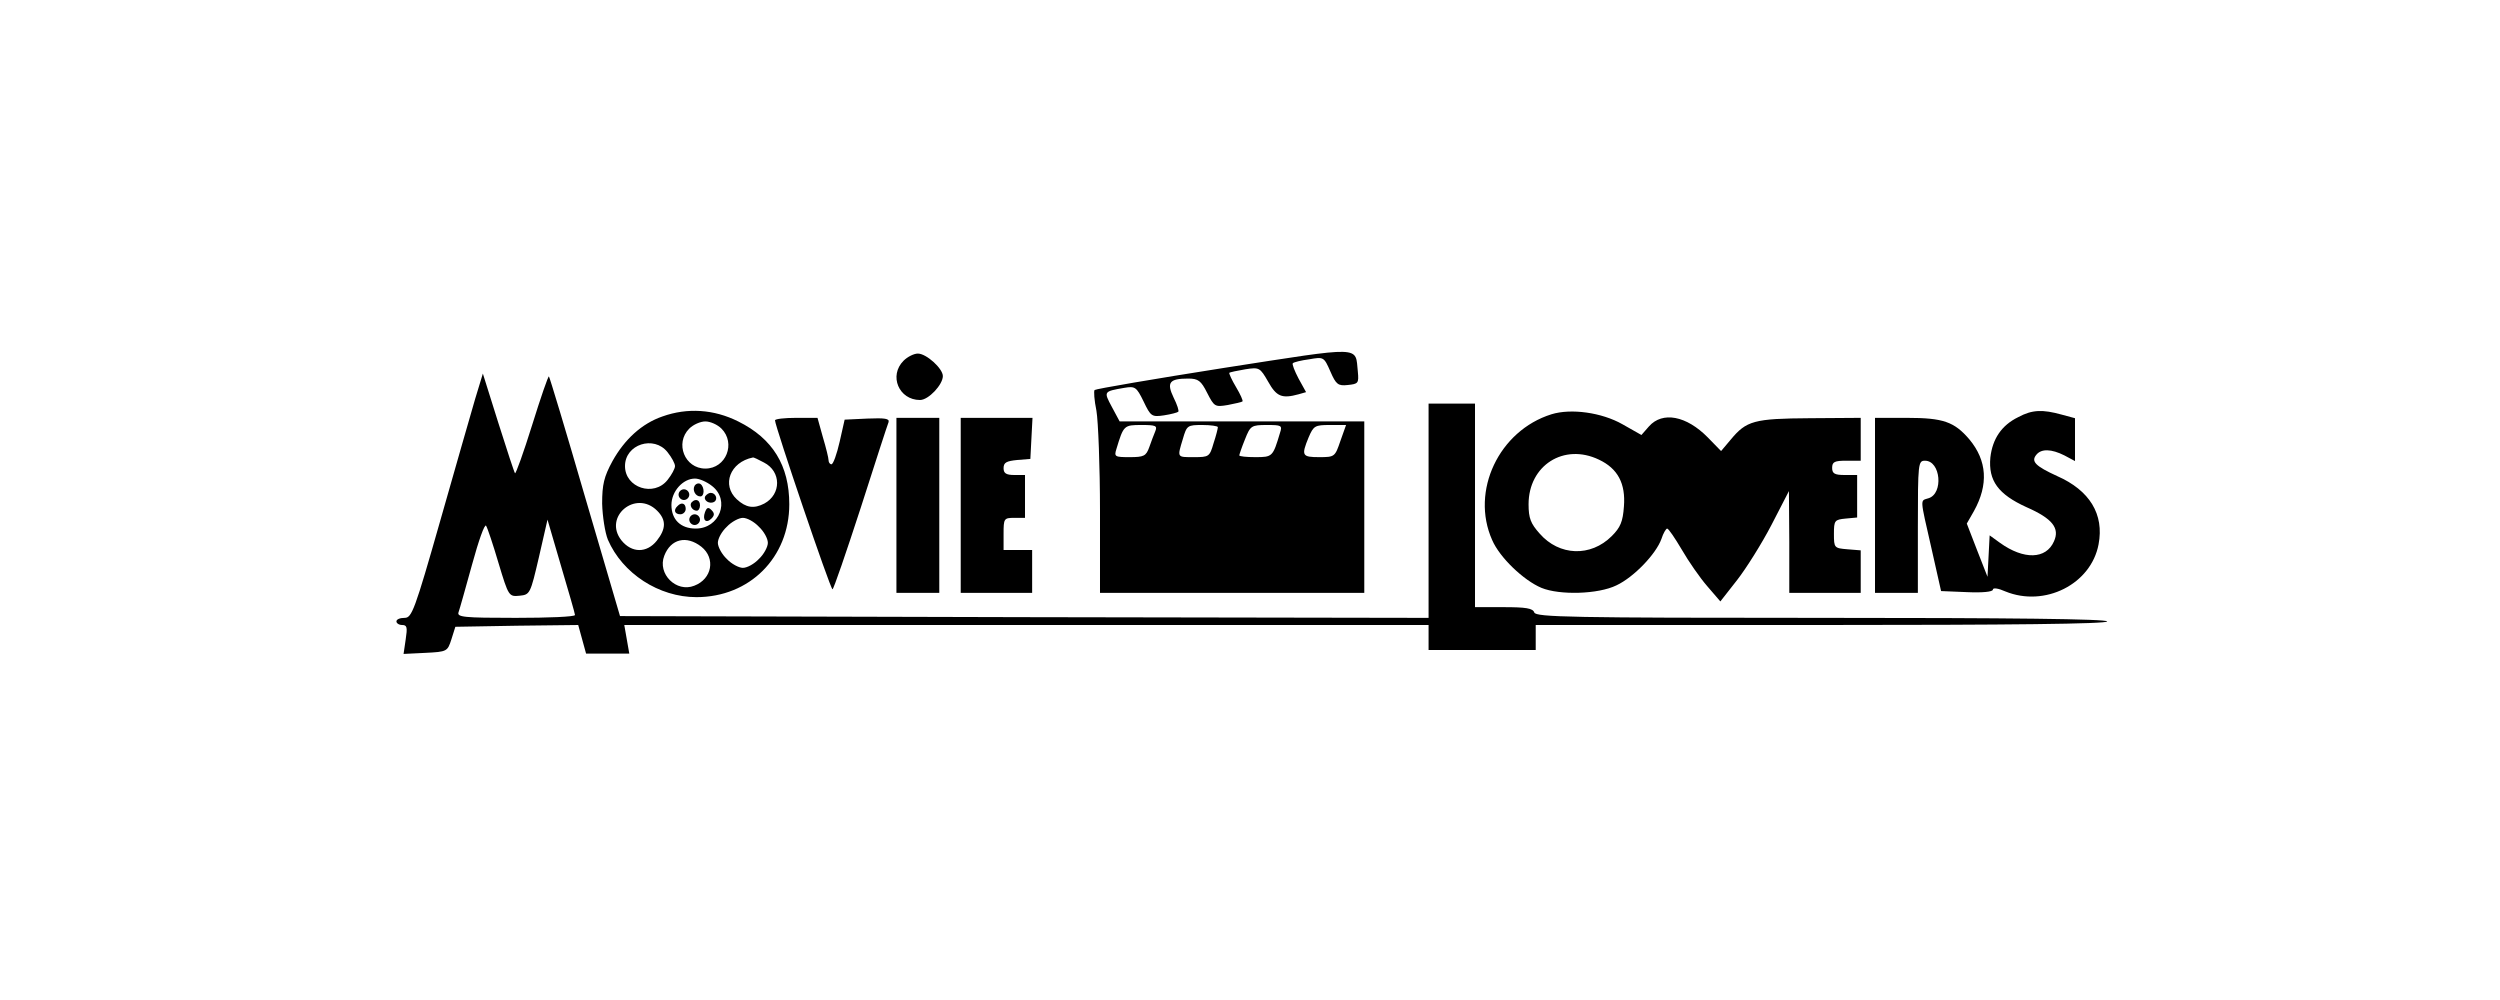 <?xml version="1.0" standalone="no"?>
<!DOCTYPE svg PUBLIC "-//W3C//DTD SVG 20010904//EN"
 "http://www.w3.org/TR/2001/REC-SVG-20010904/DTD/svg10.dtd">
<svg version="1.0" xmlns="http://www.w3.org/2000/svg"
 width="200" height="80" viewBox="0 0 500 280"
 preserveAspectRatio="xMidYMid meet">

<g transform="translate(0,280) scale(0.1,-0.1)"
fill="#000000" stroke="none">
<path d="M2428 1770 c-197 -31 -360 -59 -363 -62 -3 -2 -1 -29 5 -58 5 -29 10
-156 10 -281 l0 -229 370 0 370 0 0 240 0 240 -342 0 -343 0 -22 41 c-23 43
-23 43 35 53 30 5 34 3 54 -38 20 -42 23 -44 57 -39 20 3 38 8 40 10 3 2 -3
20 -13 40 -20 42 -12 53 41 53 28 0 36 -6 53 -40 20 -39 22 -40 58 -34 20 4
39 8 41 10 2 2 -6 20 -18 40 -12 20 -20 38 -19 40 2 2 22 6 45 10 39 6 41 5
64 -35 23 -41 38 -48 85 -35 l21 6 -21 38 c-11 21 -19 41 -16 43 3 3 23 8 46
11 40 7 41 7 59 -34 16 -37 22 -41 49 -38 29 3 31 5 28 37 -8 73 20 72 -374
11z m-193 -177 c-4 -10 -12 -30 -17 -45 -9 -25 -15 -28 -55 -28 -41 0 -44 1
-37 23 20 66 21 67 70 67 40 0 45 -2 39 -17z m175 11 c0 -4 -5 -24 -12 -45
-11 -38 -13 -39 -55 -39 -48 0 -47 -2 -31 51 11 38 13 39 55 39 23 0 43 -3 43
-6z m174 -16 c-20 -67 -21 -68 -69 -68 -25 0 -45 2 -45 5 0 2 7 23 16 45 15
38 18 40 61 40 41 0 44 -1 37 -22z m169 -23 c-15 -44 -16 -45 -59 -45 -48 0
-51 4 -30 55 14 33 18 35 60 35 l45 0 -16 -45z"/>
<path d="M1530 1790 c-42 -42 -13 -110 46 -110 24 0 64 43 64 67 0 21 -46 63
-70 63 -11 0 -29 -9 -40 -20z"/>
<path d="M331 1685 c-11 -39 -56 -193 -98 -342 -72 -253 -80 -273 -100 -273
-13 0 -23 -4 -23 -10 0 -5 7 -10 16 -10 14 0 15 -7 10 -40 l-6 -41 61 3 c61 3
62 4 73 38 l11 35 172 3 172 2 11 -40 11 -40 60 0 61 0 -7 40 -7 40 1126 0
1126 0 0 -35 0 -35 150 0 150 0 0 35 0 35 800 0 c527 0 800 3 800 10 0 7 -273
10 -799 10 -701 0 -800 2 -805 15 -4 12 -24 15 -86 15 l-80 0 0 285 0 285 -65
0 -65 0 0 -300 0 -300 -1132 2 -1132 3 -98 334 c-53 183 -99 335 -101 337 -2
2 -23 -59 -47 -136 -24 -77 -46 -138 -48 -135 -2 2 -23 66 -47 142 l-43 137
-21 -69z m65 -462 c28 -93 29 -94 59 -91 29 3 30 5 54 108 l24 105 38 -130
c21 -71 39 -133 39 -137 0 -5 -75 -8 -166 -8 -147 0 -165 2 -160 16 3 8 20 69
38 134 18 66 35 114 39 108 4 -6 20 -54 35 -105z"/>
<path d="M855 1634 c-58 -20 -106 -64 -140 -125 -24 -44 -29 -66 -29 -119 1
-36 8 -81 16 -101 41 -95 143 -161 248 -161 149 0 260 111 260 260 0 108 -46
184 -143 232 -68 34 -142 39 -212 14z m165 -34 c41 -41 13 -112 -45 -112 -58
0 -86 71 -45 112 11 11 31 20 45 20 14 0 34 -9 45 -20z m-151 -66 c12 -15 21
-32 21 -39 0 -7 -9 -24 -21 -39 -38 -48 -119 -22 -119 39 0 61 81 87 119 39z
m270 -29 c49 -25 49 -89 1 -115 -29 -15 -51 -12 -77 12 -43 40 -19 104 45 117
2 1 16 -6 31 -14z m-145 -66 c51 -40 21 -119 -46 -119 -42 0 -68 25 -68 66 0
38 32 74 66 74 12 0 33 -9 48 -21z m-154 -69 c26 -26 25 -51 -1 -84 -28 -35
-70 -35 -99 1 -52 66 40 143 100 83z m285 -45 c14 -13 25 -33 25 -45 0 -11
-11 -32 -25 -45 -13 -14 -33 -25 -45 -25 -11 0 -32 11 -45 25 -14 13 -25 34
-25 45 0 12 11 32 25 45 13 14 34 25 45 25 12 0 32 -11 45 -25z m-161 -56 c40
-32 30 -90 -20 -109 -50 -20 -104 33 -84 84 18 47 62 58 104 25z"/>
<path d="M945 1440 c-7 -12 2 -30 16 -30 12 0 12 27 0 35 -5 3 -12 1 -16 -5z"/>
<path d="M900 1415 c0 -8 7 -15 15 -15 8 0 15 7 15 15 0 8 -7 15 -15 15 -8 0
-15 -7 -15 -15z"/>
<path d="M975 1411 c-7 -12 12 -24 25 -16 11 7 4 25 -10 25 -5 0 -11 -4 -15
-9z"/>
<path d="M937 1394 c-8 -8 1 -24 14 -24 5 0 9 7 9 15 0 15 -12 20 -23 9z"/>
<path d="M897 1383 c-12 -11 -8 -23 8 -23 8 0 15 7 15 15 0 16 -12 20 -23 8z"/>
<path d="M974 1366 c-8 -22 3 -33 18 -18 9 9 9 15 0 24 -9 9 -13 7 -18 -6z"/>
<path d="M930 1345 c0 -8 7 -15 15 -15 8 0 15 7 15 15 0 8 -7 15 -15 15 -8 0
-15 -7 -15 -15z"/>
<path d="M3344 1640 c-147 -46 -227 -215 -166 -352 21 -49 88 -113 138 -134
51 -21 159 -18 210 7 49 23 111 88 126 130 5 16 13 29 16 29 4 0 22 -27 41
-59 19 -33 51 -79 71 -102 l37 -43 47 60 c25 32 69 102 96 154 l49 95 1 -142
0 -143 100 0 100 0 0 59 0 60 -37 3 c-37 3 -38 4 -38 43 0 38 2 40 33 43 l32
3 0 60 0 59 -35 0 c-28 0 -35 4 -35 20 0 17 7 20 40 20 l40 0 0 60 0 60 -142
-1 c-157 -1 -178 -7 -222 -60 l-27 -32 -37 38 c-60 61 -127 74 -165 31 l-21
-24 -53 30 c-58 33 -144 45 -199 28z m133 -127 c53 -25 75 -67 70 -131 -3 -43
-10 -59 -34 -83 -59 -59 -147 -56 -202 7 -25 28 -31 43 -31 82 0 109 99 172
197 125z"/>
<path d="M4651 1632 c-47 -23 -72 -61 -78 -113 -6 -65 22 -103 101 -139 73
-32 94 -59 77 -96 -22 -50 -84 -52 -151 -4 l-29 21 -3 -58 -3 -58 -29 74 -29
75 20 35 c41 74 37 141 -13 201 -42 49 -73 60 -174 60 l-90 0 0 -245 0 -245
60 0 60 0 0 185 c0 179 1 185 20 185 44 0 52 -92 10 -105 -24 -8 -25 5 8 -140
l27 -120 73 -3 c43 -2 72 1 72 7 0 6 15 4 35 -5 110 -45 240 20 261 132 16 84
-25 151 -116 191 -61 28 -74 41 -58 60 14 17 42 16 78 -2 l30 -16 0 60 0 60
-37 10 c-54 15 -83 14 -122 -7z"/>
<path d="M1170 1623 c0 -16 155 -473 161 -473 3 0 38 102 79 228 40 125 75
233 78 240 3 10 -10 12 -59 10 l-64 -3 -14 -62 c-8 -35 -18 -63 -23 -63 -4 0
-8 5 -8 11 0 6 -7 35 -16 65 l-15 54 -60 0 c-32 0 -59 -3 -59 -7z"/>
<path d="M1510 1385 l0 -245 60 0 60 0 0 245 0 245 -60 0 -60 0 0 -245z"/>
<path d="M1690 1385 l0 -245 100 0 100 0 0 60 0 60 -40 0 -40 0 0 45 c0 43 1
45 30 45 l30 0 0 60 0 60 -30 0 c-23 0 -30 5 -30 19 0 16 8 20 38 23 l37 3 3
58 3 57 -101 0 -100 0 0 -245z"/>
</g>
</svg>
